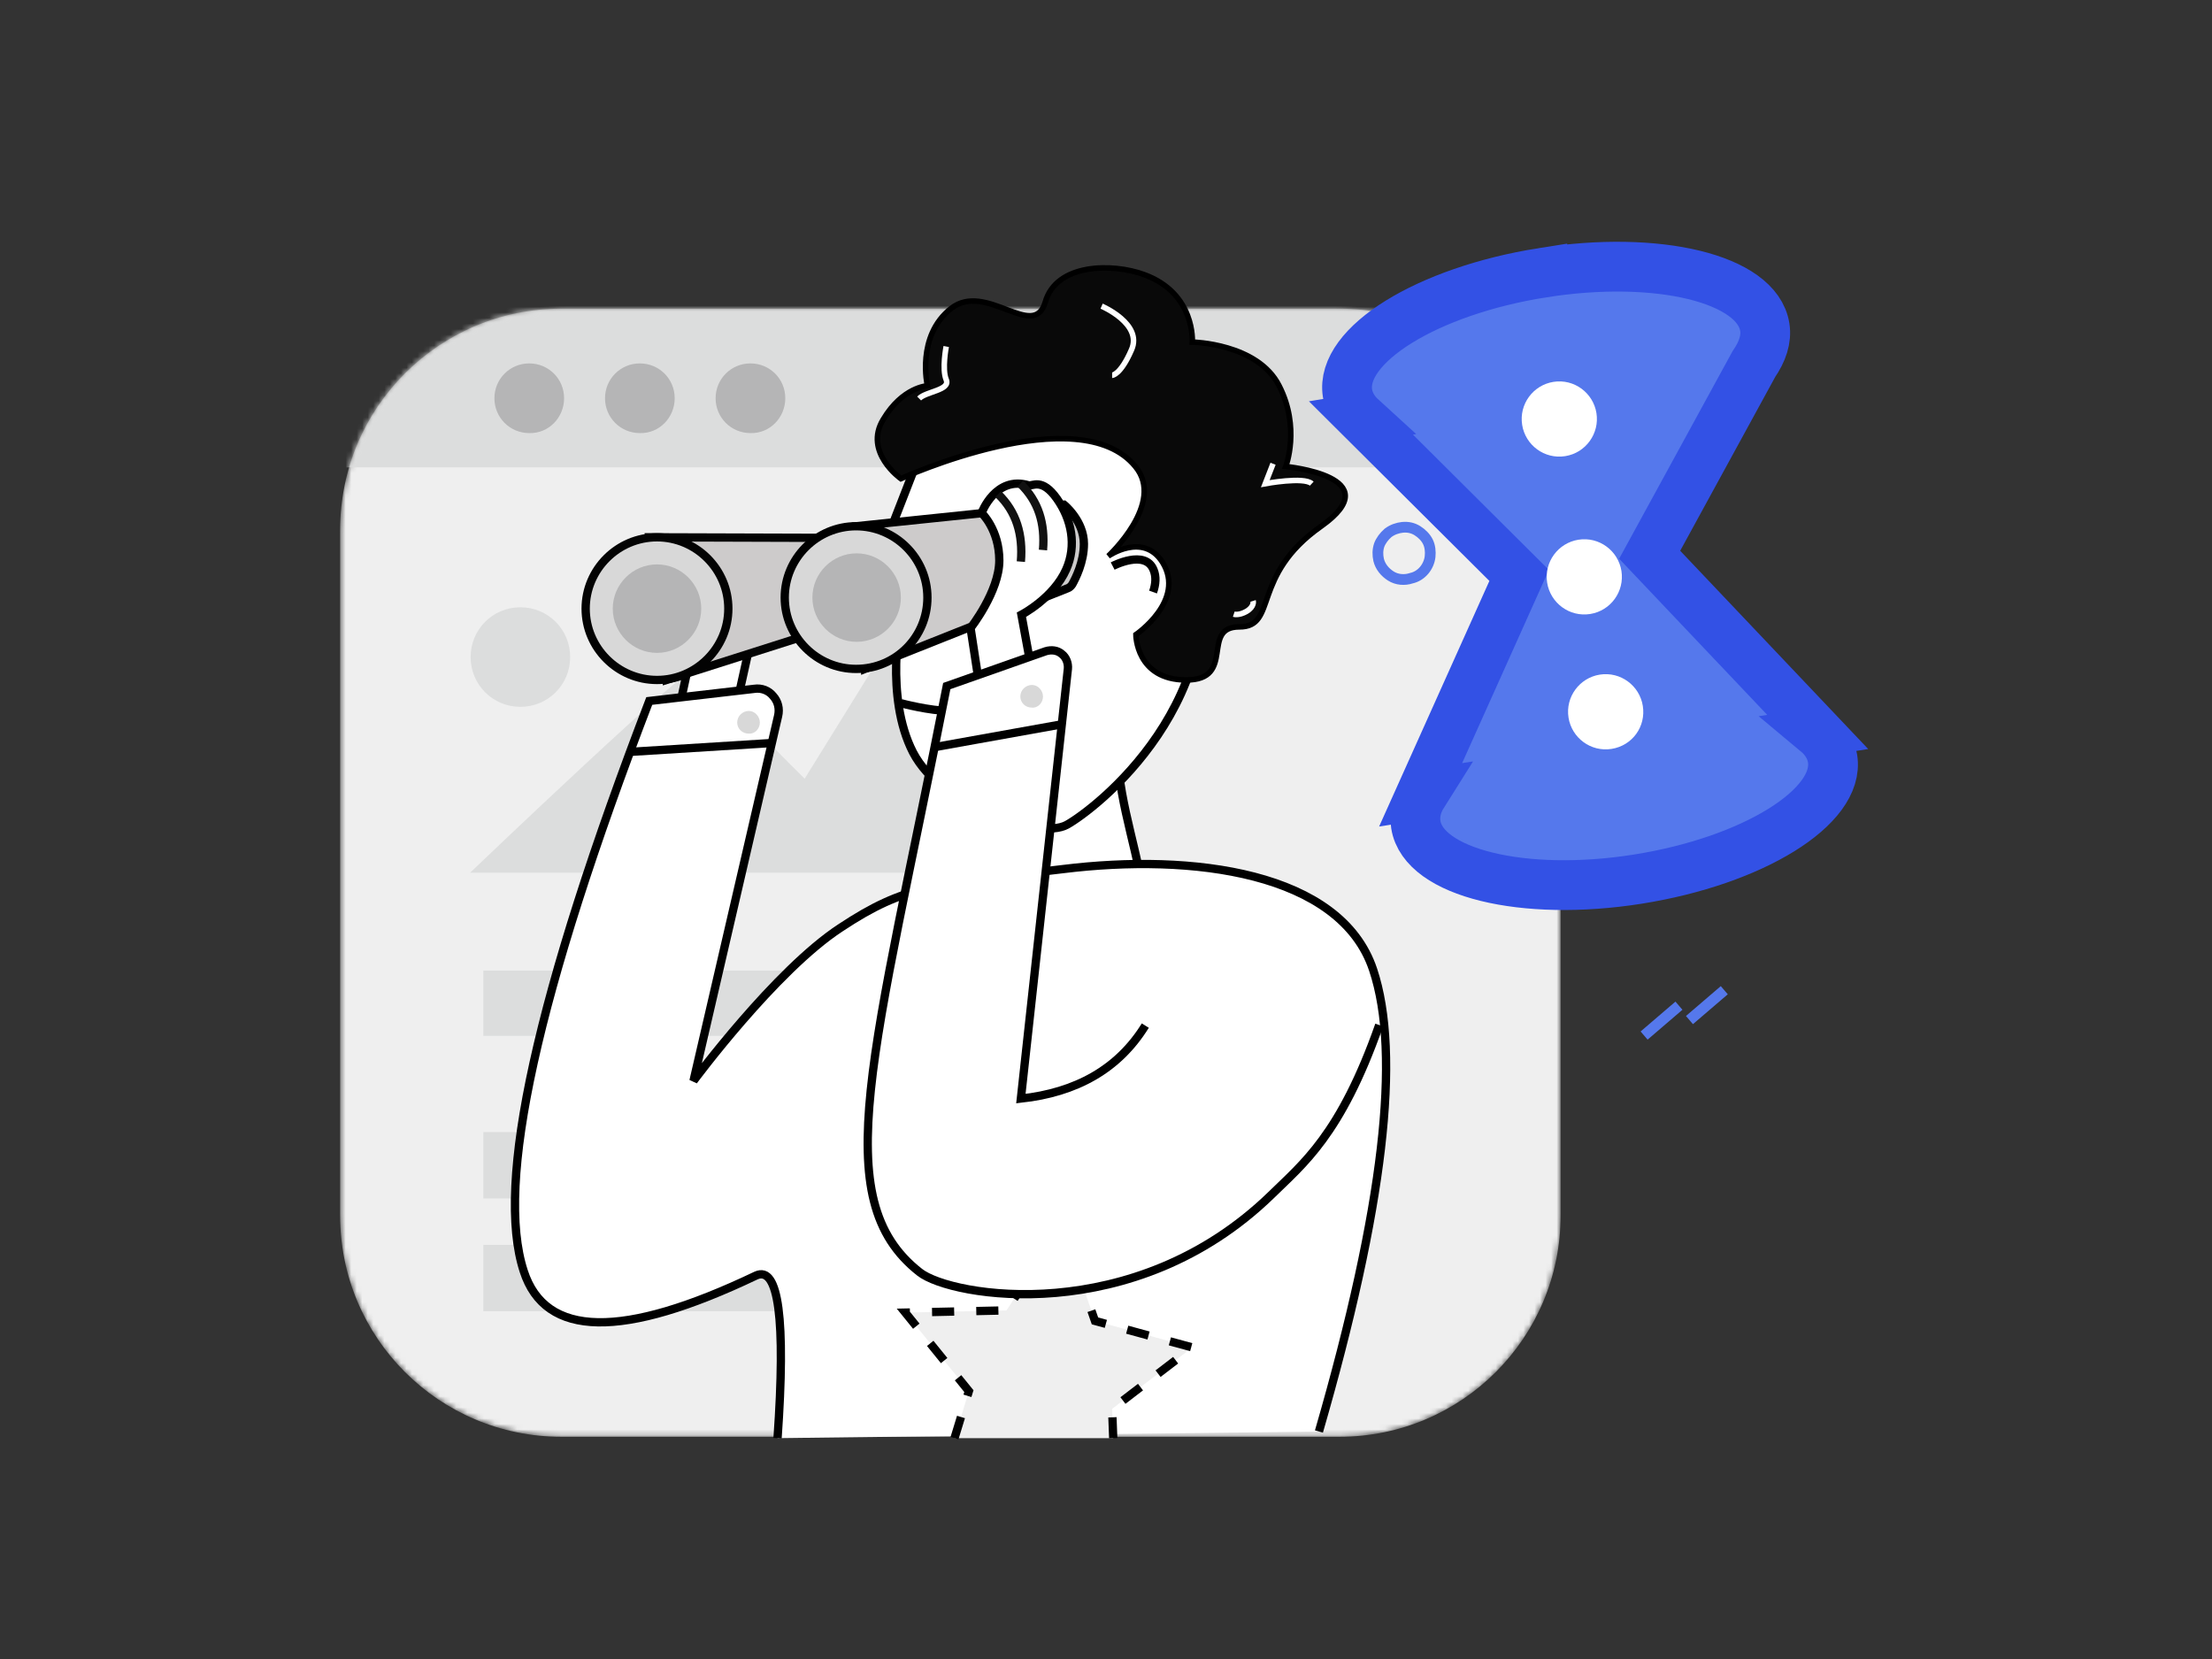 <svg viewBox="0 0 400 300" fill="none" xmlns="http://www.w3.org/2000/svg"><rect x="0" y="0" width="400" height="300" fill="#333333" stroke="none"/><mask id="a" style="mask-type:alpha" maskUnits="userSpaceOnUse" x="61" y="55" width="222" height="205"><path d="M101.506 259.816h140.7c22.1 0 40-17.9 40-40v-124c0-22.1-17.9-40-40-40h-140.7c-22.1 0-40 17.9-40 40v124c0 22.1 17.9 40 40 40Z" fill="#fff"/></mask><g mask="url(#a)"><path fill-rule="evenodd" clip-rule="evenodd" d="M101.506 259.816h140.7c22.1 0 40-17.9 40-40v-124c0-22.1-17.9-40-40-40h-140.7c-22.1 0-40 17.9-40 40v124c0 22.1 17.9 40 40 40Z" fill="#EFEFEF"/></g><mask id="b" style="mask-type:alpha" maskUnits="userSpaceOnUse" x="61" y="55" width="222" height="205"><path d="M101.506 259.816h140.7c22.1 0 40-17.9 40-40v-124c0-22.1-17.9-40-40-40h-140.7c-22.1 0-40 17.9-40 40v124c0 22.1 17.9 40 40 40Z" fill="#fff"/></mask><g mask="url(#b)"><path fill-rule="evenodd" clip-rule="evenodd" d="M43.506 84.516h246v-29.1h-246v29.1Z" fill="#DCDDDD"/></g><path fill-rule="evenodd" clip-rule="evenodd" d="M103.105 118.816c0-5-4-9-9-9s-9 4-9 9 4 9 9 9 9-4 9-9ZM194.006 157.816l-29.3-48-19.2 31s-18.6-18.3-18.6-20.7c0-2.4-41.9 37.7-41.9 37.7h109Z" fill="#DCDDDD"/><path fill-rule="evenodd" clip-rule="evenodd" d="M102.006 72.016c0-3.5-2.8-6.3-6.3-6.3s-6.3 2.8-6.3 6.3 2.8 6.3 6.3 6.3c3.5.1 6.3-2.8 6.3-6.3ZM122.006 72.016c0-3.5-2.8-6.3-6.3-6.3s-6.3 2.8-6.3 6.3 2.8 6.3 6.3 6.3c3.5.1 6.3-2.8 6.3-6.3ZM142.006 72.016c0-3.5-2.8-6.3-6.3-6.3s-6.3 2.8-6.3 6.3 2.8 6.3 6.3 6.3c3.5.1 6.3-2.8 6.3-6.3Z" fill="#B5B5B6"/><path fill-rule="evenodd" clip-rule="evenodd" d="M87.406 187.316h152v-11.8h-152v11.8ZM87.406 216.716h129v-12h-129v12ZM87.406 237.116h60v-12h-60v12Z" fill="#DCDDDD"/><path fill-rule="evenodd" clip-rule="evenodd" d="m123.105 126.761 10.4-.7 4-18-12 7.6-2.4 11.1Z" fill="#fff"/><path d="m123.105 126.761 10.4-.7 4-18-12 7.6-2.4 11.1Z" stroke="#000" stroke-width="1.5"/><path fill-rule="evenodd" clip-rule="evenodd" d="m120.506 122.96 26.4-8.4 2.4-17.3-31.9-.1 3.1 25.8Z" fill="#CDCBCB"/><path d="m120.506 122.96 26.4-8.4 2.4-17.3-31.9-.1 3.1 25.8Z" stroke="#030303" stroke-width="1.5"/><path fill-rule="evenodd" clip-rule="evenodd" d="M181.706 141.16v26.6l25.6-2.8c-1.1-9.8-4.9-19.3-5.2-28.5l-20.4 4.7Z" fill="#fff"/><path d="M181.706 141.16v26.6l25.6-2.8c-1.1-9.8-4.9-19.3-5.2-28.5l-20.4 4.7Z" stroke="#000" stroke-width="1.5"/><path fill-rule="evenodd" clip-rule="evenodd" d="M131.706 110.06c0-7.1-5.8-12.9-12.9-12.9-7.1 0-12.9 5.8-12.9 12.9 0 7.1 5.8 12.9 12.9 12.9 7.1 0 12.9-5.8 12.9-12.9Z" fill="#D8D8D8"/><path d="M131.706 110.06c0-7.1-5.8-12.9-12.9-12.9-7.1 0-12.9 5.8-12.9 12.9 0 7.1 5.8 12.9 12.9 12.9 7.1 0 12.9-5.8 12.9-12.9Z" stroke="#030303" stroke-width="1.5"/><path fill-rule="evenodd" clip-rule="evenodd" d="M154.906 111.56h8s-3 14.4 2.2 24.5c5.2 10 22.9 15.8 27.8 13.1 4.9-2.7 31.1-22.5 23.4-53.9-7.7-31.4-40.8-36.6-40.8-36.6l-20.6 52.9Z" fill="#fff"/><path d="M154.906 111.56h8s-3 14.4 2.2 24.5c5.2 10 22.9 15.8 27.8 13.1 4.9-2.7 31.1-22.5 23.4-53.9-7.7-31.4-40.8-36.6-40.8-36.6l-20.6 52.9Z" stroke="#000" stroke-width="1.5"/><path fill-rule="evenodd" clip-rule="evenodd" d="m156.406 120.96 36.7-14.6c.3-.1.6-.4.8-.7.6-1.1 2.1-4 2.1-7.3 0-4.2-3.6-7.1-3.6-7.1l-37.6 3.9 1.6 25.8Z" fill="#CDCBCB"/><path d="m156.406 120.96 36.7-14.6c.3-.1.6-.4.8-.7.6-1.1 2.1-4 2.1-7.3 0-4.2-3.6-7.1-3.6-7.1l-37.6 3.9 1.6 25.8Z" stroke="#000" stroke-width="1.5"/><path fill-rule="evenodd" clip-rule="evenodd" d="M167.706 108.06c0-7.1-5.8-12.9-12.9-12.9-7.1 0-12.9 5.8-12.9 12.9 0 7.1 5.8 12.9 12.9 12.9 7.2 0 12.9-5.8 12.9-12.9Z" fill="#D8D8D8"/><path d="M167.706 108.06c0-7.1-5.8-12.9-12.9-12.9-7.1 0-12.9 5.8-12.9 12.9 0 7.1 5.8 12.9 12.9 12.9 7.2 0 12.9-5.8 12.9-12.9Z" stroke="#000" stroke-width="1.5"/><path fill-rule="evenodd" clip-rule="evenodd" d="M126.806 110.061c0-4.4-3.6-8-8-8s-8 3.6-8 8 3.6 8 8 8 8-3.6 8-8ZM162.906 108.061c0-4.4-3.6-8-8-8s-8 3.6-8 8 3.6 8 8 8 8-3.6 8-8Z" fill="#B5B5B6"/><path fill-rule="evenodd" clip-rule="evenodd" d="M167.706 69.76s-4.5.2-8 6.1c-3.6 5.9 3.2 10.7 3.2 10.7s32.2-14.7 42.4-2.2c5.5 6.6-4.9 16.2-4.9 16.2s6.3-4.4 9.8 1.1c4.3 6.9-4.8 13.1-4.8 13.1s0 8.2 9.1 8.2 2.5-9.6 9.6-9.6c7 0 2-9.2 14.8-18.2 12.7-9-6.4-10.8-6.4-10.8s2.7-7-1.2-14.6c-3.9-7.7-15.7-7.9-15.7-7.9s.6-8.8-8.7-12.2c-5.7-2.1-15.9-2.1-17.9 5-2.1 7-10.7-3.8-17 1.1-6.4 5-4.3 14-4.3 14Z" fill="#090909"/><path d="M167.706 69.76s-4.5.2-8 6.1c-3.6 5.9 3.2 10.7 3.2 10.7s32.2-14.7 42.4-2.2c5.5 6.6-4.9 16.2-4.9 16.2s6.3-4.4 9.8 1.1c4.3 6.9-4.8 13.1-4.8 13.1s0 8.2 9.1 8.2 2.5-9.6 9.6-9.6c7 0 2-9.2 14.8-18.2 12.7-9-6.4-10.8-6.4-10.8s2.7-7-1.2-14.6c-3.9-7.7-15.7-7.9-15.7-7.9s.6-8.8-8.7-12.2c-5.7-2.1-15.9-2.1-17.9 5-2.1 7-10.7-3.8-17 1.1-6.4 5-4.3 14-4.3 14Z" stroke="#000"/><path d="M162.906 127.16s5.2 1.4 8.9 1.4 7.7-1.4 7.7-1.4" stroke="#000" stroke-width="1.5"/><path d="M140.606 260.061c1.5-21.5.2-31.3-3.9-29.4-24.1 11.5-38.1 11.3-42-.8-5.2-15.9 2.4-50.2 22.7-103.1l19-2.2c1.3-.2 2.6.3 3.4 1.3.9 1 1.2 2.3.9 3.6l-15.3 66s14.8-20 26.6-27.7c11.8-7.8 16.8-7.8 40.2-10.6 23.4-2.9 50.2.5 56.1 18.2 5.1 15.3 1.9 43.1-9.8 83.5" fill="#fff"/><path d="M140.606 260.061c1.5-21.5.2-31.3-3.9-29.4-24.1 11.5-38.1 11.3-42-.8-5.2-15.9 2.4-50.2 22.7-103.1l19-2.2c1.3-.2 2.6.3 3.4 1.3.9 1 1.2 2.3.9 3.6l-15.3 66s14.8-20 26.6-27.7c11.8-7.8 16.8-7.8 40.2-10.6 23.4-2.9 50.2.5 56.1 18.2 5.1 15.3 1.9 43.1-9.8 83.5" stroke="#000" stroke-width="1.5"/><path fill-rule="evenodd" clip-rule="evenodd" d="M186.006 87.76c-6-1.8-8.5 5-8.5 5s3.2 3 3.2 8.6-5.2 12.2-5.2 12.2l2.1 13.7 9.6-2.5-2.5-13.6s5.8-3 8.1-8.2c1.9-4.3 1-9-1.7-12.8-2.7-3.8-4.4-2.2-5.1-2.4Z" fill="#fff"/><path d="M186.006 87.76c-6-1.8-8.5 5-8.5 5s3.2 3 3.2 8.6-5.2 12.2-5.2 12.2l2.1 13.7 9.6-2.5-2.5-13.6s5.8-3 8.1-8.2c1.9-4.3 1-9-1.7-12.8-2.7-3.8-4.4-2.2-5.1-2.4Z" stroke="#000" stroke-width="1.5"/><path d="m172.606 260.06 2.6-8.5-11.5-14.2 18.3-.4 10-15.3 6 17.2 17.6 4.8-14.5 11.1.2 5.3" fill="#EFEFEF"/><path d="m172.606 260.06 2.6-8.5-11.5-14.2 18.3-.4 10-15.3 6 17.2 17.6 4.8-14.5 11.1.2 5.3" stroke="#000" stroke-width="1.5" stroke-dasharray="4 4"/><path d="M249.406 185.361c-7 19.9-13.8 25.1-19.5 30.7-24.8 24.1-57.9 18.5-63.6 14-17-13.3-8.2-39.3 4.9-106l17.9-6.3c1-.3 2.1-.2 2.9.5.8.6 1.2 1.7 1.1 2.7l-8.5 77.7c10-1.1 17.6-5.3 22.5-13.2" fill="#fff"/><path d="M249.406 185.361c-7 19.9-13.8 25.1-19.5 30.7-24.8 24.1-57.9 18.5-63.6 14-17-13.3-8.2-39.3 4.9-106l17.9-6.3c1-.3 2.1-.2 2.9.5.8.6 1.2 1.7 1.1 2.7l-8.5 77.7c10-1.1 17.6-5.3 22.5-13.2" stroke="#000" stroke-width="1.5"/><path d="M199.206 55.36s7.5 3.2 5.4 7.9c-2 4.6-3.5 4.6-3.5 4.6M223.105 111.06s.9.3 2.3-.5c1.5-.9 1.2-1.9 1.2-1.9M230.206 83.86l-1.4 3.6s7-1.3 8.4 0M171.106 62.66s-.8 4.1 0 6c.8 1.9-3.6 2.1-4.9 3.4" stroke="#fff"/><path d="m114.006 135.96 25.6-1.6-25.6 1.6Z" fill="#fff"/><path d="m114.006 135.96 25.6-1.6" stroke="#000" stroke-width="1.5"/><path d="m168.706 135.16 23.4-4.2-23.4 4.2Z" fill="#fff"/><path d="m168.706 135.16 23.4-4.2" stroke="#000" stroke-width="1.5"/><path fill-rule="evenodd" clip-rule="evenodd" d="M137.406 130.661c0-1.1-.9-2.1-2-2.1s-2.1.9-2.1 2.1c0 1.1.9 2 2.1 2 1.1.1 2-.9 2-2ZM188.606 125.96c0-1.1-.9-2.1-2-2.1s-2.1.9-2.1 2.1c0 1.1.9 2 2.1 2 1.1.1 2-.9 2-2Z" fill="#D8D8D8"/><path fill-rule="evenodd" clip-rule="evenodd" d="M278.897 49.326c20.84-3.3 38.84 1.037 40.232 9.827.344 2.173-.413 4.42-1.977 6.692l-18.84 34.471 30.387 32.041-.198.032c1.633 1.361 2.606 3.029 2.888 4.807 1.377 8.692-14.387 18.478-35.227 21.779-20.741 3.285-38.757-1.151-40.134-9.843-.281-1.778.128-3.665 1.261-5.464l-.395.062 17.813-39.675L246.1 75.58l.099-.016c-1.42-1.294-2.279-2.879-2.529-4.46-1.377-8.69 14.386-18.477 35.227-21.778Z" fill="#5578EC"/><path d="M278.897 49.326c20.84-3.3 38.84 1.037 40.232 9.827.344 2.173-.413 4.42-1.977 6.692l-18.84 34.471 30.387 32.041-.198.032c1.633 1.361 2.606 3.029 2.888 4.807 1.377 8.692-14.387 18.478-35.227 21.779-20.741 3.285-38.757-1.151-40.134-9.843-.281-1.778.128-3.665 1.261-5.464l-.395.062 17.813-39.675L246.1 75.58l.099-.016c-1.42-1.294-2.279-2.879-2.529-4.46-1.377-8.69 14.386-18.477 35.227-21.778Z" stroke="#3351E5" stroke-width="9"/><path fill-rule="evenodd" clip-rule="evenodd" d="M288.688 74.707c-.579-3.654-4.027-6.247-7.78-5.653-3.655.58-6.247 4.027-5.653 7.78.579 3.655 4.027 6.247 7.78 5.653 3.753-.594 6.232-4.126 5.653-7.78ZM293.208 103.251c-.579-3.655-4.027-6.247-7.78-5.653-3.654.58-6.247 4.027-5.652 7.78.578 3.655 4.026 6.247 7.78 5.653 3.753-.595 6.231-4.126 5.652-7.78ZM297.072 127.647c-.578-3.655-4.026-6.247-7.78-5.653-3.654.579-6.247 4.027-5.652 7.78.579 3.655 4.027 6.247 7.78 5.653 3.753-.595 6.247-4.027 5.652-7.78Z" fill="#fff"/><path d="M201.206 102.361s5.9-3.1 7.4.7c.5 1.2.4 2.6-.1 4" stroke="#000" stroke-width="1.5"/><path d="M255.205 104.56c.9-.2 1.7-.7 2.3-1.4.6-.7 1-1.6 1.1-2.5.1-.9 0-1.9-.4-2.7-.4-.8-1.1-1.5-1.9-2-.8-.5-1.7-.7-2.7-.6-.9.1-1.8.4-2.6 1-.7.6-1.3 1.4-1.6 2.2-.3.9-.3 1.8-.1 2.7.3 1.2 1.1 2.2 2.2 2.9 1.1.7 2.5.8 3.7.4ZM303.606 181.86l-6.3 5.4M311.806 179.061l-6.3 5.4" stroke="#5578EC" stroke-width="1.944"/><path d="M180.506 89.36c3.3 3.2 4.5 7.3 4.1 12.2M184.506 87.46c3.3 3.2 4.5 7.2 4.1 12" stroke="#111" stroke-width="1.5"/></svg>